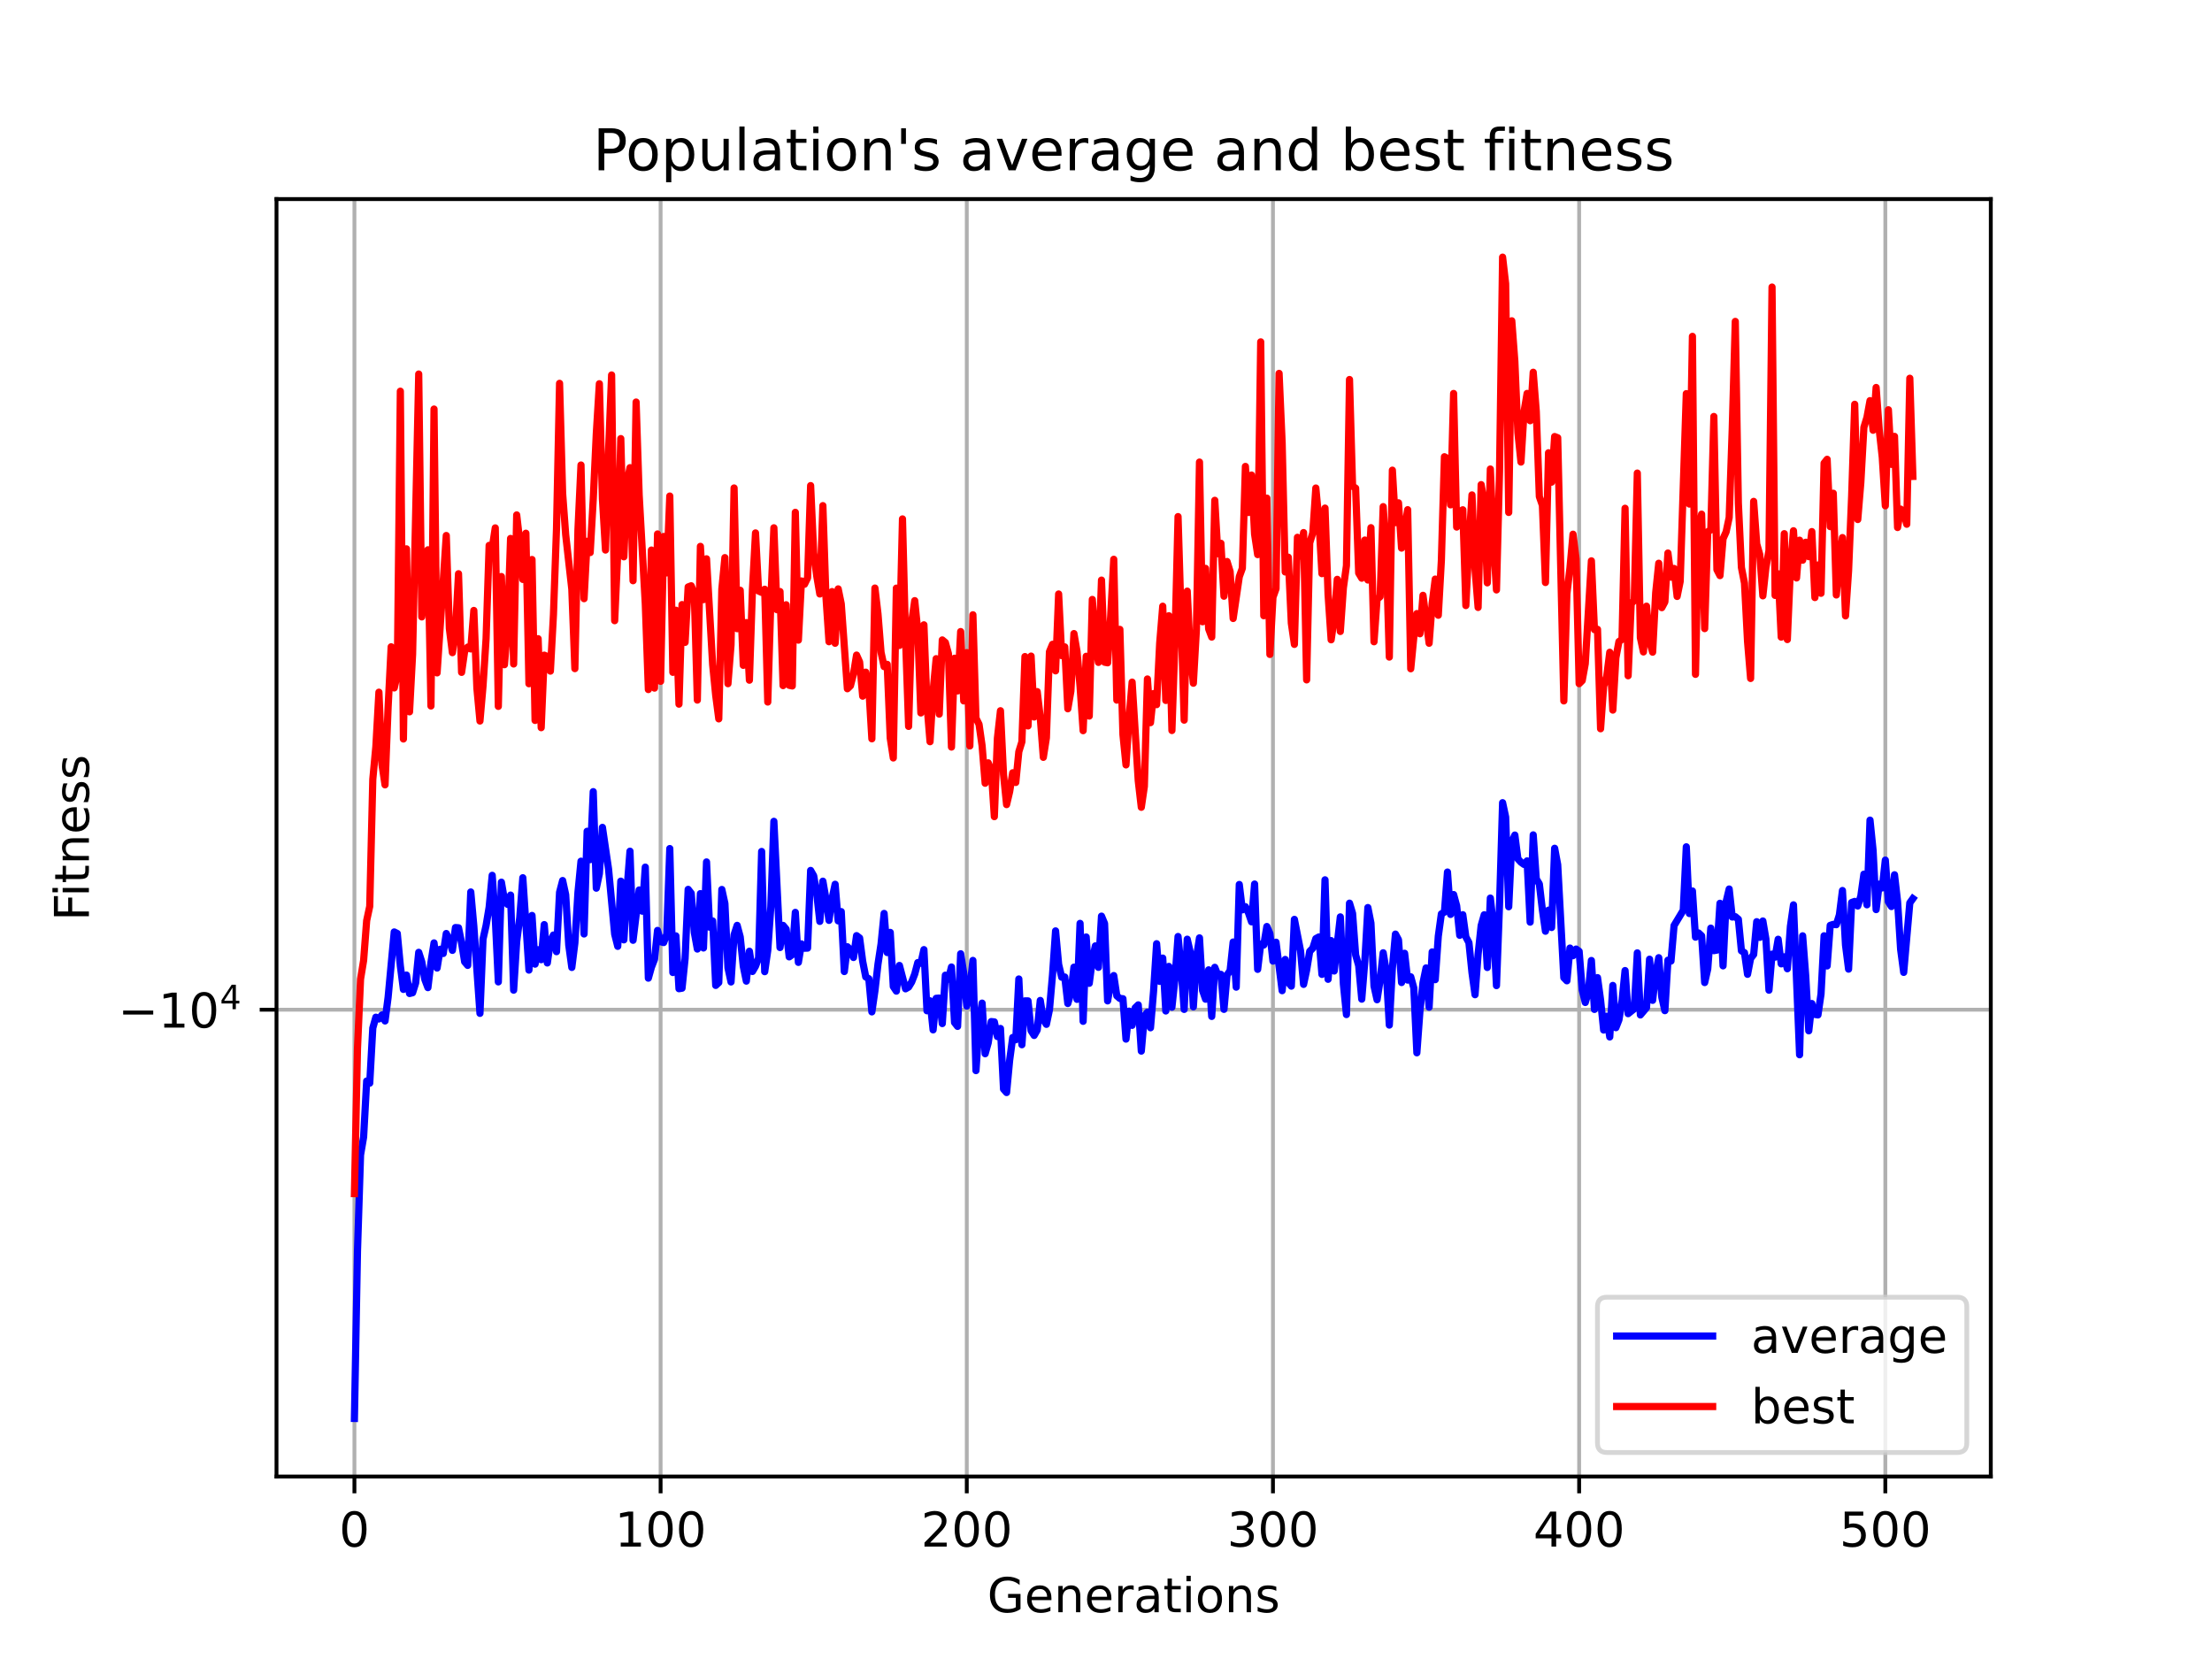 <?xml version="1.0" encoding="utf-8" standalone="no"?>
<!DOCTYPE svg PUBLIC "-//W3C//DTD SVG 1.1//EN"
  "http://www.w3.org/Graphics/SVG/1.1/DTD/svg11.dtd">
<!-- Created with matplotlib (https://matplotlib.org/) -->
<svg height="345.6pt" version="1.1" viewBox="0 0 460.8 345.6" width="460.8pt" xmlns="http://www.w3.org/2000/svg" xmlns:xlink="http://www.w3.org/1999/xlink">
 <defs>
  <style type="text/css">*{stroke-linecap:butt;stroke-linejoin:round;}</style>
 </defs>
 <g id="figure_1">
  <g id="patch_1">
   <path d="M 0 345.6 
L 460.8 345.6 
L 460.8 0 
L 0 0 
z
" style="fill:#ffffff;"/>
  </g>
  <g id="axes_1">
   <g id="patch_2">
    <path d="M 57.6 307.584 
L 414.72 307.584 
L 414.72 41.472 
L 57.6 41.472 
z
" style="fill:#ffffff;"/>
   </g>
   <g id="matplotlib.axis_1">
    <g id="xtick_1">
     <g id="line2d_1">
      <path clip-path="url(#p3a3cf97627)" d="M 73.833 307.584 
L 73.833 41.472 
" style="fill:none;stroke:#b0b0b0;stroke-linecap:square;stroke-width:0.8;"/>
     </g>
     <g id="line2d_2">
      <defs>
       <path d="M 0 0 
L 0 3.5 
" id="m4de8aea64a" style="stroke:#000000;stroke-width:0.8;"/>
      </defs>
      <g>
       <use style="stroke:#000000;stroke-width:0.8;" x="73.833" xlink:href="#m4de8aea64a" y="307.584"/>
      </g>
     </g>
     <g id="text_1">
      <!-- 0 -->
      <g transform="translate(70.651 322.182)scale(0.1 -0.1)">
       <defs>
        <path d="M 31.781 66.406 
Q 24.172 66.406 20.328 58.906 
Q 16.5 51.422 16.5 36.375 
Q 16.5 21.391 20.328 13.891 
Q 24.172 6.391 31.781 6.391 
Q 39.453 6.391 43.281 13.891 
Q 47.125 21.391 47.125 36.375 
Q 47.125 51.422 43.281 58.906 
Q 39.453 66.406 31.781 66.406 
z
M 31.781 74.219 
Q 44.047 74.219 50.516 64.516 
Q 56.984 54.828 56.984 36.375 
Q 56.984 17.969 50.516 8.266 
Q 44.047 -1.422 31.781 -1.422 
Q 19.531 -1.422 13.062 8.266 
Q 6.594 17.969 6.594 36.375 
Q 6.594 54.828 13.062 64.516 
Q 19.531 74.219 31.781 74.219 
z
" id="DejaVuSans-48"/>
       </defs>
       <use xlink:href="#DejaVuSans-48"/>
      </g>
     </g>
    </g>
    <g id="xtick_2">
     <g id="line2d_3">
      <path clip-path="url(#p3a3cf97627)" d="M 137.616 307.584 
L 137.616 41.472 
" style="fill:none;stroke:#b0b0b0;stroke-linecap:square;stroke-width:0.8;"/>
     </g>
     <g id="line2d_4">
      <g>
       <use style="stroke:#000000;stroke-width:0.8;" x="137.616" xlink:href="#m4de8aea64a" y="307.584"/>
      </g>
     </g>
     <g id="text_2">
      <!-- 100 -->
      <g transform="translate(128.072 322.182)scale(0.1 -0.1)">
       <defs>
        <path d="M 12.406 8.297 
L 28.516 8.297 
L 28.516 63.922 
L 10.984 60.406 
L 10.984 69.391 
L 28.422 72.906 
L 38.281 72.906 
L 38.281 8.297 
L 54.391 8.297 
L 54.391 0 
L 12.406 0 
z
" id="DejaVuSans-49"/>
       </defs>
       <use xlink:href="#DejaVuSans-49"/>
       <use x="63.623" xlink:href="#DejaVuSans-48"/>
       <use x="127.246" xlink:href="#DejaVuSans-48"/>
      </g>
     </g>
    </g>
    <g id="xtick_3">
     <g id="line2d_5">
      <path clip-path="url(#p3a3cf97627)" d="M 201.398 307.584 
L 201.398 41.472 
" style="fill:none;stroke:#b0b0b0;stroke-linecap:square;stroke-width:0.8;"/>
     </g>
     <g id="line2d_6">
      <g>
       <use style="stroke:#000000;stroke-width:0.8;" x="201.398" xlink:href="#m4de8aea64a" y="307.584"/>
      </g>
     </g>
     <g id="text_3">
      <!-- 200 -->
      <g transform="translate(191.855 322.182)scale(0.1 -0.1)">
       <defs>
        <path d="M 19.188 8.297 
L 53.609 8.297 
L 53.609 0 
L 7.328 0 
L 7.328 8.297 
Q 12.938 14.109 22.625 23.891 
Q 32.328 33.688 34.812 36.531 
Q 39.547 41.844 41.422 45.531 
Q 43.312 49.219 43.312 52.781 
Q 43.312 58.594 39.234 62.25 
Q 35.156 65.922 28.609 65.922 
Q 23.969 65.922 18.812 64.312 
Q 13.672 62.703 7.812 59.422 
L 7.812 69.391 
Q 13.766 71.781 18.938 73 
Q 24.125 74.219 28.422 74.219 
Q 39.75 74.219 46.484 68.547 
Q 53.219 62.891 53.219 53.422 
Q 53.219 48.922 51.531 44.891 
Q 49.859 40.875 45.406 35.406 
Q 44.188 33.984 37.641 27.219 
Q 31.109 20.453 19.188 8.297 
z
" id="DejaVuSans-50"/>
       </defs>
       <use xlink:href="#DejaVuSans-50"/>
       <use x="63.623" xlink:href="#DejaVuSans-48"/>
       <use x="127.246" xlink:href="#DejaVuSans-48"/>
      </g>
     </g>
    </g>
    <g id="xtick_4">
     <g id="line2d_7">
      <path clip-path="url(#p3a3cf97627)" d="M 265.181 307.584 
L 265.181 41.472 
" style="fill:none;stroke:#b0b0b0;stroke-linecap:square;stroke-width:0.8;"/>
     </g>
     <g id="line2d_8">
      <g>
       <use style="stroke:#000000;stroke-width:0.8;" x="265.181" xlink:href="#m4de8aea64a" y="307.584"/>
      </g>
     </g>
     <g id="text_4">
      <!-- 300 -->
      <g transform="translate(255.637 322.182)scale(0.1 -0.1)">
       <defs>
        <path d="M 40.578 39.312 
Q 47.656 37.797 51.625 33 
Q 55.609 28.219 55.609 21.188 
Q 55.609 10.406 48.188 4.484 
Q 40.766 -1.422 27.094 -1.422 
Q 22.516 -1.422 17.656 -0.516 
Q 12.797 0.391 7.625 2.203 
L 7.625 11.719 
Q 11.719 9.328 16.594 8.109 
Q 21.484 6.891 26.812 6.891 
Q 36.078 6.891 40.938 10.547 
Q 45.797 14.203 45.797 21.188 
Q 45.797 27.641 41.281 31.266 
Q 36.766 34.906 28.719 34.906 
L 20.219 34.906 
L 20.219 43.016 
L 29.109 43.016 
Q 36.375 43.016 40.234 45.922 
Q 44.094 48.828 44.094 54.297 
Q 44.094 59.906 40.109 62.906 
Q 36.141 65.922 28.719 65.922 
Q 24.656 65.922 20.016 65.031 
Q 15.375 64.156 9.812 62.312 
L 9.812 71.094 
Q 15.438 72.656 20.344 73.438 
Q 25.25 74.219 29.594 74.219 
Q 40.828 74.219 47.359 69.109 
Q 53.906 64.016 53.906 55.328 
Q 53.906 49.266 50.438 45.094 
Q 46.969 40.922 40.578 39.312 
z
" id="DejaVuSans-51"/>
       </defs>
       <use xlink:href="#DejaVuSans-51"/>
       <use x="63.623" xlink:href="#DejaVuSans-48"/>
       <use x="127.246" xlink:href="#DejaVuSans-48"/>
      </g>
     </g>
    </g>
    <g id="xtick_5">
     <g id="line2d_9">
      <path clip-path="url(#p3a3cf97627)" d="M 328.964 307.584 
L 328.964 41.472 
" style="fill:none;stroke:#b0b0b0;stroke-linecap:square;stroke-width:0.8;"/>
     </g>
     <g id="line2d_10">
      <g>
       <use style="stroke:#000000;stroke-width:0.8;" x="328.964" xlink:href="#m4de8aea64a" y="307.584"/>
      </g>
     </g>
     <g id="text_5">
      <!-- 400 -->
      <g transform="translate(319.42 322.182)scale(0.1 -0.1)">
       <defs>
        <path d="M 37.797 64.312 
L 12.891 25.391 
L 37.797 25.391 
z
M 35.203 72.906 
L 47.609 72.906 
L 47.609 25.391 
L 58.016 25.391 
L 58.016 17.188 
L 47.609 17.188 
L 47.609 0 
L 37.797 0 
L 37.797 17.188 
L 4.891 17.188 
L 4.891 26.703 
z
" id="DejaVuSans-52"/>
       </defs>
       <use xlink:href="#DejaVuSans-52"/>
       <use x="63.623" xlink:href="#DejaVuSans-48"/>
       <use x="127.246" xlink:href="#DejaVuSans-48"/>
      </g>
     </g>
    </g>
    <g id="xtick_6">
     <g id="line2d_11">
      <path clip-path="url(#p3a3cf97627)" d="M 392.747 307.584 
L 392.747 41.472 
" style="fill:none;stroke:#b0b0b0;stroke-linecap:square;stroke-width:0.8;"/>
     </g>
     <g id="line2d_12">
      <g>
       <use style="stroke:#000000;stroke-width:0.8;" x="392.747" xlink:href="#m4de8aea64a" y="307.584"/>
      </g>
     </g>
     <g id="text_6">
      <!-- 500 -->
      <g transform="translate(383.203 322.182)scale(0.1 -0.1)">
       <defs>
        <path d="M 10.797 72.906 
L 49.516 72.906 
L 49.516 64.594 
L 19.828 64.594 
L 19.828 46.734 
Q 21.969 47.469 24.109 47.828 
Q 26.266 48.188 28.422 48.188 
Q 40.625 48.188 47.75 41.5 
Q 54.891 34.812 54.891 23.391 
Q 54.891 11.625 47.562 5.094 
Q 40.234 -1.422 26.906 -1.422 
Q 22.312 -1.422 17.547 -0.641 
Q 12.797 0.141 7.719 1.703 
L 7.719 11.625 
Q 12.109 9.234 16.797 8.062 
Q 21.484 6.891 26.703 6.891 
Q 35.156 6.891 40.078 11.328 
Q 45.016 15.766 45.016 23.391 
Q 45.016 31 40.078 35.438 
Q 35.156 39.891 26.703 39.891 
Q 22.75 39.891 18.812 39.016 
Q 14.891 38.141 10.797 36.281 
z
" id="DejaVuSans-53"/>
       </defs>
       <use xlink:href="#DejaVuSans-53"/>
       <use x="63.623" xlink:href="#DejaVuSans-48"/>
       <use x="127.246" xlink:href="#DejaVuSans-48"/>
      </g>
     </g>
    </g>
    <g id="text_7">
     <!-- Generations -->
     <g transform="translate(205.662 335.861)scale(0.1 -0.1)">
      <defs>
       <path d="M 59.516 10.406 
L 59.516 29.984 
L 43.406 29.984 
L 43.406 38.094 
L 69.281 38.094 
L 69.281 6.781 
Q 63.578 2.734 56.688 0.656 
Q 49.812 -1.422 42 -1.422 
Q 24.906 -1.422 15.25 8.562 
Q 5.609 18.562 5.609 36.375 
Q 5.609 54.25 15.25 64.234 
Q 24.906 74.219 42 74.219 
Q 49.125 74.219 55.547 72.453 
Q 61.969 70.703 67.391 67.281 
L 67.391 56.781 
Q 61.922 61.422 55.766 63.766 
Q 49.609 66.109 42.828 66.109 
Q 29.438 66.109 22.719 58.641 
Q 16.016 51.172 16.016 36.375 
Q 16.016 21.625 22.719 14.156 
Q 29.438 6.688 42.828 6.688 
Q 48.047 6.688 52.141 7.594 
Q 56.25 8.5 59.516 10.406 
z
" id="DejaVuSans-71"/>
       <path d="M 56.203 29.594 
L 56.203 25.203 
L 14.891 25.203 
Q 15.484 15.922 20.484 11.062 
Q 25.484 6.203 34.422 6.203 
Q 39.594 6.203 44.453 7.469 
Q 49.312 8.734 54.109 11.281 
L 54.109 2.781 
Q 49.266 0.734 44.188 -0.344 
Q 39.109 -1.422 33.891 -1.422 
Q 20.797 -1.422 13.156 6.188 
Q 5.516 13.812 5.516 26.812 
Q 5.516 40.234 12.766 48.109 
Q 20.016 56 32.328 56 
Q 43.359 56 49.781 48.891 
Q 56.203 41.797 56.203 29.594 
z
M 47.219 32.234 
Q 47.125 39.594 43.094 43.984 
Q 39.062 48.391 32.422 48.391 
Q 24.906 48.391 20.391 44.141 
Q 15.875 39.891 15.188 32.172 
z
" id="DejaVuSans-101"/>
       <path d="M 54.891 33.016 
L 54.891 0 
L 45.906 0 
L 45.906 32.719 
Q 45.906 40.484 42.875 44.328 
Q 39.844 48.188 33.797 48.188 
Q 26.516 48.188 22.312 43.547 
Q 18.109 38.922 18.109 30.906 
L 18.109 0 
L 9.078 0 
L 9.078 54.688 
L 18.109 54.688 
L 18.109 46.188 
Q 21.344 51.125 25.703 53.562 
Q 30.078 56 35.797 56 
Q 45.219 56 50.047 50.172 
Q 54.891 44.344 54.891 33.016 
z
" id="DejaVuSans-110"/>
       <path d="M 41.109 46.297 
Q 39.594 47.172 37.812 47.578 
Q 36.031 48 33.891 48 
Q 26.266 48 22.188 43.047 
Q 18.109 38.094 18.109 28.812 
L 18.109 0 
L 9.078 0 
L 9.078 54.688 
L 18.109 54.688 
L 18.109 46.188 
Q 20.953 51.172 25.484 53.578 
Q 30.031 56 36.531 56 
Q 37.453 56 38.578 55.875 
Q 39.703 55.766 41.062 55.516 
z
" id="DejaVuSans-114"/>
       <path d="M 34.281 27.484 
Q 23.391 27.484 19.188 25 
Q 14.984 22.516 14.984 16.5 
Q 14.984 11.719 18.141 8.906 
Q 21.297 6.109 26.703 6.109 
Q 34.188 6.109 38.703 11.406 
Q 43.219 16.703 43.219 25.484 
L 43.219 27.484 
z
M 52.203 31.203 
L 52.203 0 
L 43.219 0 
L 43.219 8.297 
Q 40.141 3.328 35.547 0.953 
Q 30.953 -1.422 24.312 -1.422 
Q 15.922 -1.422 10.953 3.297 
Q 6 8.016 6 15.922 
Q 6 25.141 12.172 29.828 
Q 18.359 34.516 30.609 34.516 
L 43.219 34.516 
L 43.219 35.406 
Q 43.219 41.609 39.141 45 
Q 35.062 48.391 27.688 48.391 
Q 23 48.391 18.547 47.266 
Q 14.109 46.141 10.016 43.891 
L 10.016 52.203 
Q 14.938 54.109 19.578 55.047 
Q 24.219 56 28.609 56 
Q 40.484 56 46.344 49.844 
Q 52.203 43.703 52.203 31.203 
z
" id="DejaVuSans-97"/>
       <path d="M 18.312 70.219 
L 18.312 54.688 
L 36.812 54.688 
L 36.812 47.703 
L 18.312 47.703 
L 18.312 18.016 
Q 18.312 11.328 20.141 9.422 
Q 21.969 7.516 27.594 7.516 
L 36.812 7.516 
L 36.812 0 
L 27.594 0 
Q 17.188 0 13.234 3.875 
Q 9.281 7.766 9.281 18.016 
L 9.281 47.703 
L 2.688 47.703 
L 2.688 54.688 
L 9.281 54.688 
L 9.281 70.219 
z
" id="DejaVuSans-116"/>
       <path d="M 9.422 54.688 
L 18.406 54.688 
L 18.406 0 
L 9.422 0 
z
M 9.422 75.984 
L 18.406 75.984 
L 18.406 64.594 
L 9.422 64.594 
z
" id="DejaVuSans-105"/>
       <path d="M 30.609 48.391 
Q 23.391 48.391 19.188 42.75 
Q 14.984 37.109 14.984 27.297 
Q 14.984 17.484 19.156 11.844 
Q 23.344 6.203 30.609 6.203 
Q 37.797 6.203 41.984 11.859 
Q 46.188 17.531 46.188 27.297 
Q 46.188 37.016 41.984 42.703 
Q 37.797 48.391 30.609 48.391 
z
M 30.609 56 
Q 42.328 56 49.016 48.375 
Q 55.719 40.766 55.719 27.297 
Q 55.719 13.875 49.016 6.219 
Q 42.328 -1.422 30.609 -1.422 
Q 18.844 -1.422 12.172 6.219 
Q 5.516 13.875 5.516 27.297 
Q 5.516 40.766 12.172 48.375 
Q 18.844 56 30.609 56 
z
" id="DejaVuSans-111"/>
       <path d="M 44.281 53.078 
L 44.281 44.578 
Q 40.484 46.531 36.375 47.5 
Q 32.281 48.484 27.875 48.484 
Q 21.188 48.484 17.844 46.438 
Q 14.5 44.391 14.5 40.281 
Q 14.5 37.156 16.891 35.375 
Q 19.281 33.594 26.516 31.984 
L 29.594 31.297 
Q 39.156 29.25 43.188 25.516 
Q 47.219 21.781 47.219 15.094 
Q 47.219 7.469 41.188 3.016 
Q 35.156 -1.422 24.609 -1.422 
Q 20.219 -1.422 15.453 -0.562 
Q 10.688 0.297 5.422 2 
L 5.422 11.281 
Q 10.406 8.688 15.234 7.391 
Q 20.062 6.109 24.812 6.109 
Q 31.156 6.109 34.562 8.281 
Q 37.984 10.453 37.984 14.406 
Q 37.984 18.062 35.516 20.016 
Q 33.062 21.969 24.703 23.781 
L 21.578 24.516 
Q 13.234 26.266 9.516 29.906 
Q 5.812 33.547 5.812 39.891 
Q 5.812 47.609 11.281 51.797 
Q 16.75 56 26.812 56 
Q 31.781 56 36.172 55.266 
Q 40.578 54.547 44.281 53.078 
z
" id="DejaVuSans-115"/>
      </defs>
      <use xlink:href="#DejaVuSans-71"/>
      <use x="77.49" xlink:href="#DejaVuSans-101"/>
      <use x="139.014" xlink:href="#DejaVuSans-110"/>
      <use x="202.393" xlink:href="#DejaVuSans-101"/>
      <use x="263.916" xlink:href="#DejaVuSans-114"/>
      <use x="305.029" xlink:href="#DejaVuSans-97"/>
      <use x="366.309" xlink:href="#DejaVuSans-116"/>
      <use x="405.518" xlink:href="#DejaVuSans-105"/>
      <use x="433.301" xlink:href="#DejaVuSans-111"/>
      <use x="494.482" xlink:href="#DejaVuSans-110"/>
      <use x="557.861" xlink:href="#DejaVuSans-115"/>
     </g>
    </g>
   </g>
   <g id="matplotlib.axis_2">
    <g id="ytick_1">
     <g id="line2d_13">
      <path clip-path="url(#p3a3cf97627)" d="M 57.6 210.338 
L 414.72 210.338 
" style="fill:none;stroke:#b0b0b0;stroke-linecap:square;stroke-width:0.8;"/>
     </g>
     <g id="line2d_14">
      <defs>
       <path d="M 0 0 
L -3.5 0 
" id="m6a8e97d790" style="stroke:#000000;stroke-width:0.8;"/>
      </defs>
      <g>
       <use style="stroke:#000000;stroke-width:0.8;" x="57.6" xlink:href="#m6a8e97d790" y="210.338"/>
      </g>
     </g>
     <g id="text_8">
      <!-- $\mathdefault{-10^{4}}$ -->
      <g transform="translate(24.6 214.137)scale(0.1 -0.1)">
       <defs>
        <path d="M 10.594 35.5 
L 73.188 35.5 
L 73.188 27.203 
L 10.594 27.203 
z
" id="DejaVuSans-8722"/>
       </defs>
       <use transform="translate(0 0.684)" xlink:href="#DejaVuSans-8722"/>
       <use transform="translate(83.789 0.684)" xlink:href="#DejaVuSans-49"/>
       <use transform="translate(147.412 0.684)" xlink:href="#DejaVuSans-48"/>
       <use transform="translate(211.992 38.966)scale(0.7)" xlink:href="#DejaVuSans-52"/>
      </g>
     </g>
    </g>
    <g id="text_9">
     <!-- Fitness -->
     <g transform="translate(18.52 191.845)rotate(-90)scale(0.1 -0.1)">
      <defs>
       <path d="M 9.812 72.906 
L 51.703 72.906 
L 51.703 64.594 
L 19.672 64.594 
L 19.672 43.109 
L 48.578 43.109 
L 48.578 34.812 
L 19.672 34.812 
L 19.672 0 
L 9.812 0 
z
" id="DejaVuSans-70"/>
      </defs>
      <use xlink:href="#DejaVuSans-70"/>
      <use x="50.27" xlink:href="#DejaVuSans-105"/>
      <use x="78.053" xlink:href="#DejaVuSans-116"/>
      <use x="117.262" xlink:href="#DejaVuSans-110"/>
      <use x="180.641" xlink:href="#DejaVuSans-101"/>
      <use x="242.164" xlink:href="#DejaVuSans-115"/>
      <use x="294.264" xlink:href="#DejaVuSans-115"/>
     </g>
    </g>
   </g>
   <g id="line2d_15">
    <path clip-path="url(#p3a3cf97627)" d="M 73.833 295.488 
L 74.471 260.62 
L 75.108 240.605 
L 75.746 236.87 
L 76.384 225.199 
L 77.022 225.642 
L 77.66 214.158 
L 78.298 211.9 
L 78.935 212.266 
L 79.573 211.428 
L 80.211 212.684 
L 80.849 207.76 
L 82.124 194.141 
L 82.762 194.464 
L 83.4 201.215 
L 84.038 206.111 
L 84.676 203.124 
L 85.314 206.966 
L 85.951 206.805 
L 86.589 204.768 
L 87.227 198.389 
L 87.865 200.369 
L 88.503 204.056 
L 89.141 205.74 
L 89.778 200.474 
L 90.416 196.426 
L 91.054 201.663 
L 91.692 197.749 
L 92.33 198.633 
L 92.968 194.469 
L 93.605 195.819 
L 94.243 197.977 
L 94.881 193.228 
L 95.519 193.276 
L 96.157 196.427 
L 96.795 200.365 
L 97.432 201.107 
L 98.07 185.812 
L 98.708 192.924 
L 99.984 211.102 
L 100.622 195.624 
L 101.259 192.802 
L 101.897 188.985 
L 102.535 182.345 
L 103.173 191.234 
L 103.811 204.545 
L 104.448 183.775 
L 105.086 187.471 
L 105.724 188.397 
L 106.362 186.463 
L 107 206.266 
L 107.638 196.136 
L 108.275 191.157 
L 108.913 182.849 
L 110.189 202.09 
L 110.827 190.706 
L 111.465 200.848 
L 112.102 197.845 
L 112.74 199.923 
L 113.378 192.613 
L 114.016 200.603 
L 114.654 196.126 
L 115.292 194.78 
L 115.929 198.252 
L 116.567 185.88 
L 117.205 183.433 
L 117.843 186.381 
L 118.481 196.872 
L 119.119 201.537 
L 119.756 196.453 
L 120.394 185.957 
L 121.032 179.406 
L 121.67 194.565 
L 122.308 173.17 
L 122.945 179.077 
L 123.583 164.916 
L 124.221 185.022 
L 124.859 182.008 
L 125.497 172.358 
L 126.772 181.042 
L 128.048 194.61 
L 128.686 197.138 
L 129.324 183.561 
L 129.962 195.789 
L 130.599 185.549 
L 131.237 177.32 
L 131.875 195.879 
L 133.151 185.398 
L 133.789 189.814 
L 134.426 180.637 
L 135.064 203.767 
L 135.702 201.491 
L 136.34 199.861 
L 136.978 193.825 
L 137.616 196.171 
L 138.253 196.35 
L 138.891 194.616 
L 139.529 176.771 
L 140.167 202.593 
L 140.805 194.961 
L 141.443 205.968 
L 142.08 205.86 
L 142.718 199.688 
L 143.356 185.272 
L 143.994 186.089 
L 144.632 194.238 
L 145.269 197.702 
L 145.907 186.155 
L 146.545 197.48 
L 147.183 179.557 
L 147.821 193.152 
L 148.459 191.849 
L 149.096 205.28 
L 149.734 204.685 
L 150.372 185.295 
L 151.01 188.217 
L 151.648 201.607 
L 152.286 204.561 
L 152.923 194.737 
L 153.561 192.771 
L 154.199 195.173 
L 154.837 201.293 
L 155.475 204.385 
L 156.113 198.159 
L 156.75 202.371 
L 157.388 201.276 
L 158.026 199.58 
L 158.664 177.376 
L 159.302 202.417 
L 159.94 197.974 
L 160.577 188.917 
L 161.215 171.099 
L 162.491 197.39 
L 163.129 192.779 
L 163.767 193.558 
L 164.404 199.333 
L 165.042 198.879 
L 165.68 190.065 
L 166.318 200.481 
L 166.956 196.623 
L 167.593 197.53 
L 168.231 197.508 
L 168.869 181.326 
L 169.507 182.449 
L 170.145 186.218 
L 170.783 191.944 
L 171.42 183.57 
L 172.058 187.26 
L 172.696 191.728 
L 173.334 187.201 
L 173.972 184.211 
L 174.61 191.833 
L 175.247 189.908 
L 175.885 202.389 
L 176.523 197.225 
L 177.161 197.866 
L 177.799 199.463 
L 178.437 194.911 
L 179.074 195.397 
L 179.712 200.254 
L 180.35 203.508 
L 180.988 203.885 
L 181.626 210.792 
L 182.264 206.401 
L 182.901 200.837 
L 183.539 196.646 
L 184.177 190.286 
L 184.815 198.43 
L 185.453 194.237 
L 186.09 205.516 
L 186.728 206.47 
L 187.366 201.121 
L 188.642 205.989 
L 189.28 205.617 
L 189.917 204.565 
L 190.555 202.913 
L 191.193 200.522 
L 191.831 200.67 
L 192.469 197.826 
L 193.107 210.564 
L 193.744 208.481 
L 194.382 214.54 
L 195.02 207.968 
L 195.658 207.916 
L 196.296 213.229 
L 196.934 203.148 
L 197.571 203.991 
L 198.209 201.446 
L 198.847 213.004 
L 199.485 213.813 
L 200.123 198.69 
L 200.761 202.723 
L 201.398 209.584 
L 202.036 206.018 
L 202.674 200.074 
L 203.312 223.027 
L 203.95 213.641 
L 204.588 208.971 
L 205.225 219.511 
L 205.863 217.235 
L 206.501 212.815 
L 207.139 212.881 
L 207.777 215.936 
L 208.414 214.252 
L 209.052 226.865 
L 209.69 227.594 
L 210.328 220.858 
L 210.966 216.129 
L 211.604 216.598 
L 212.241 203.941 
L 212.879 217.637 
L 213.517 208.503 
L 214.155 208.505 
L 214.793 214.705 
L 215.431 215.701 
L 216.068 214.575 
L 216.706 208.412 
L 217.344 212.428 
L 217.982 213.39 
L 218.62 210.354 
L 219.258 203.078 
L 219.895 193.924 
L 220.533 200.892 
L 221.171 203.575 
L 221.809 203.52 
L 222.447 209.046 
L 223.085 206.84 
L 223.722 201.478 
L 224.36 208.186 
L 224.998 192.356 
L 225.636 212.76 
L 226.274 195.193 
L 226.911 204.842 
L 227.549 199.971 
L 228.187 197.043 
L 228.825 201.516 
L 229.463 190.849 
L 230.101 192.387 
L 230.738 208.502 
L 231.376 204.742 
L 232.014 203.224 
L 232.652 207.449 
L 233.29 207.997 
L 233.928 208.053 
L 234.565 216.464 
L 235.203 210.638 
L 235.841 213.601 
L 236.479 209.956 
L 237.117 209.335 
L 237.755 218.964 
L 238.392 211.671 
L 239.03 210.85 
L 239.668 214.105 
L 240.306 206.53 
L 240.944 196.595 
L 241.582 204.434 
L 242.219 199.586 
L 242.857 210.604 
L 243.495 201.323 
L 244.133 209.817 
L 244.771 203.788 
L 245.409 195.088 
L 246.046 201.761 
L 246.684 210.274 
L 247.322 195.652 
L 247.96 198.408 
L 248.598 209.743 
L 249.235 199.464 
L 249.873 195.378 
L 250.511 206.326 
L 251.149 208.154 
L 251.787 202.036 
L 252.425 211.74 
L 253.062 201.512 
L 253.7 203.112 
L 254.338 202.975 
L 254.976 210.266 
L 255.614 203.134 
L 256.252 202.197 
L 256.889 196.242 
L 257.527 205.641 
L 258.165 184.253 
L 258.803 189.537 
L 259.441 188.882 
L 260.079 190.163 
L 260.716 192.032 
L 261.354 184.162 
L 261.992 201.932 
L 262.63 196.663 
L 263.268 196.866 
L 263.906 193.009 
L 264.543 194.467 
L 265.181 200.212 
L 265.819 196.28 
L 267.095 206.375 
L 267.732 199.873 
L 268.37 204.639 
L 269.008 205.431 
L 269.646 191.522 
L 270.922 198.049 
L 271.559 205.063 
L 272.197 202.089 
L 272.835 198.188 
L 273.473 197.53 
L 274.111 195.534 
L 274.749 195.185 
L 275.386 202.983 
L 276.024 183.285 
L 276.662 204.004 
L 277.3 195.942 
L 277.938 202.278 
L 279.213 191.005 
L 279.851 205.005 
L 280.489 211.351 
L 281.127 188.147 
L 281.765 190.278 
L 282.403 198.925 
L 283.04 201.154 
L 283.678 208.143 
L 284.316 200.249 
L 284.954 189.059 
L 285.592 192.3 
L 286.23 205.423 
L 286.867 208.264 
L 287.505 204.153 
L 288.143 198.481 
L 288.781 202.345 
L 289.419 213.544 
L 290.056 201.666 
L 290.694 194.592 
L 291.332 195.776 
L 291.97 204.68 
L 292.608 198.586 
L 293.246 204.172 
L 293.883 203.487 
L 294.521 205.805 
L 295.159 219.32 
L 295.797 210.632 
L 296.435 204.723 
L 297.073 201.637 
L 297.71 209.823 
L 298.348 198.305 
L 298.986 204.081 
L 299.624 195.027 
L 300.262 190.378 
L 300.9 190.01 
L 301.537 181.663 
L 302.175 190.493 
L 302.813 186.352 
L 303.451 188.694 
L 304.089 194.843 
L 304.727 190.551 
L 305.364 195.169 
L 306.002 196.373 
L 306.64 202.611 
L 307.278 207.216 
L 307.916 198.786 
L 308.553 192.804 
L 309.191 190.563 
L 309.829 201.547 
L 310.467 187.087 
L 311.105 192.804 
L 311.743 205.321 
L 312.38 188.396 
L 313.018 167.216 
L 313.656 170.202 
L 314.294 188.891 
L 314.932 175.417 
L 315.57 173.959 
L 316.207 178.928 
L 316.845 179.616 
L 317.483 180.076 
L 318.121 179.338 
L 318.759 192.096 
L 319.397 173.921 
L 320.034 183.095 
L 320.672 184.146 
L 321.31 189.561 
L 321.948 193.992 
L 322.586 189.606 
L 323.224 193.218 
L 323.861 176.709 
L 324.499 180.133 
L 325.775 203.662 
L 326.413 204.318 
L 327.051 197.496 
L 327.688 199.089 
L 328.326 197.709 
L 328.964 198.177 
L 329.602 206.235 
L 330.24 208.835 
L 330.877 206.689 
L 331.515 200.089 
L 332.153 210.28 
L 332.791 203.663 
L 333.429 208.311 
L 334.067 214.573 
L 334.704 211.7 
L 335.342 216.014 
L 335.98 205.285 
L 336.618 214.082 
L 337.256 212.444 
L 337.894 208.531 
L 338.531 202.187 
L 339.169 211.166 
L 340.445 210.141 
L 341.083 198.503 
L 341.721 211.431 
L 342.996 209.919 
L 343.634 199.82 
L 344.272 208.388 
L 344.91 202.809 
L 345.548 199.506 
L 346.185 207.749 
L 346.823 210.538 
L 347.461 200.027 
L 348.099 200.205 
L 348.737 192.813 
L 350.65 189.633 
L 351.288 176.408 
L 351.926 190.305 
L 352.564 185.604 
L 353.201 195.228 
L 353.839 194.354 
L 354.477 194.95 
L 355.115 204.685 
L 355.753 201.859 
L 356.391 193.35 
L 357.028 198.036 
L 357.666 197.922 
L 358.304 188.169 
L 358.942 201.203 
L 359.58 187.861 
L 360.218 185.197 
L 360.855 191.031 
L 361.493 190.959 
L 362.131 191.5 
L 362.769 198.066 
L 363.407 198.47 
L 364.045 202.966 
L 364.682 199.661 
L 365.32 198.838 
L 365.958 192.007 
L 366.596 195.27 
L 367.234 191.86 
L 367.872 195.605 
L 368.509 206.276 
L 369.147 198.766 
L 369.785 199.389 
L 370.423 195.664 
L 371.061 200.789 
L 371.698 199.324 
L 372.336 201.807 
L 372.974 192.964 
L 373.612 188.498 
L 374.888 219.728 
L 375.525 194.951 
L 376.163 203.246 
L 376.801 214.741 
L 377.439 209.054 
L 378.077 211.328 
L 378.715 211.425 
L 379.352 207.074 
L 379.99 194.942 
L 380.628 201.22 
L 381.266 192.773 
L 381.904 192.559 
L 382.542 192.626 
L 383.179 190.579 
L 383.817 185.513 
L 384.455 196.881 
L 385.093 201.888 
L 385.731 188.012 
L 386.369 187.781 
L 387.006 188.734 
L 387.644 186.673 
L 388.282 182.105 
L 388.92 188.487 
L 389.558 170.85 
L 390.196 177.127 
L 390.833 189.486 
L 391.471 184.179 
L 392.109 184.972 
L 392.747 179.175 
L 393.385 187.86 
L 394.022 188.85 
L 394.66 182.232 
L 395.298 187.796 
L 395.936 197.781 
L 396.574 202.565 
L 397.849 188.087 
L 398.487 187.198 
L 398.487 187.198 
" style="fill:none;stroke:#0000ff;stroke-linecap:square;stroke-width:1.5;"/>
   </g>
   <g id="line2d_16">
    <path clip-path="url(#p3a3cf97627)" d="M 73.833 248.657 
L 74.471 218.418 
L 75.108 203.968 
L 75.746 200.088 
L 76.384 191.771 
L 77.022 188.802 
L 77.66 162.358 
L 78.298 155.538 
L 78.935 144.198 
L 79.573 159.289 
L 80.211 163.498 
L 80.849 147.363 
L 81.487 134.74 
L 82.124 143.308 
L 82.762 140.524 
L 83.4 81.494 
L 84.038 153.944 
L 84.676 114.334 
L 85.314 148.287 
L 85.951 136.307 
L 87.227 77.919 
L 87.865 128.511 
L 88.503 123.582 
L 89.141 114.534 
L 89.778 147.072 
L 90.416 85.214 
L 91.054 140.173 
L 92.968 111.555 
L 93.605 130.904 
L 94.243 135.958 
L 94.881 131.388 
L 95.519 119.521 
L 96.157 140.065 
L 96.795 135.666 
L 97.432 134.801 
L 98.07 135.183 
L 98.708 127.169 
L 99.346 143.392 
L 99.984 150.201 
L 100.622 142.895 
L 101.259 133.049 
L 101.897 113.613 
L 102.535 114.144 
L 103.173 109.969 
L 103.811 147.153 
L 104.448 120.102 
L 105.086 138.47 
L 105.724 130.762 
L 106.362 112.169 
L 107 138.319 
L 107.638 107.269 
L 108.275 112.827 
L 108.913 120.705 
L 109.551 111.083 
L 110.189 142.435 
L 110.827 116.555 
L 111.465 150.08 
L 112.102 133.057 
L 112.74 151.588 
L 113.378 136.481 
L 114.016 136.755 
L 114.654 139.807 
L 115.292 128.087 
L 115.929 110.178 
L 116.567 79.857 
L 117.205 102.777 
L 117.843 111.399 
L 119.119 122.739 
L 119.756 139.286 
L 120.394 110.461 
L 121.032 96.87 
L 121.67 124.713 
L 122.308 112.758 
L 122.945 115.111 
L 123.583 104.005 
L 124.221 90.336 
L 124.859 79.939 
L 125.497 103.95 
L 126.135 114.584 
L 126.772 94.035 
L 127.41 78.113 
L 128.048 129.302 
L 128.686 115.108 
L 129.324 91.369 
L 129.962 115.995 
L 130.599 100.46 
L 131.237 97.426 
L 131.875 120.975 
L 132.513 83.753 
L 133.151 103.128 
L 134.426 125.805 
L 135.064 143.644 
L 135.702 114.588 
L 136.34 143.347 
L 136.978 111.232 
L 137.616 141.934 
L 138.253 111.751 
L 138.891 119.34 
L 139.529 103.334 
L 140.167 140.057 
L 140.805 127.125 
L 141.443 146.688 
L 142.08 125.946 
L 142.718 133.817 
L 143.356 122.271 
L 143.994 122.028 
L 144.632 123.684 
L 145.269 145.84 
L 145.907 113.817 
L 146.545 124.915 
L 147.183 116.413 
L 148.459 138.458 
L 149.096 144.876 
L 149.734 149.752 
L 150.372 122.731 
L 151.01 116.162 
L 151.648 142.426 
L 152.286 134.322 
L 152.923 101.654 
L 153.561 130.966 
L 154.199 122.964 
L 154.837 138.601 
L 155.475 129.693 
L 156.113 141.696 
L 156.75 122.776 
L 157.388 111.02 
L 158.026 123.118 
L 158.664 123.403 
L 159.302 122.752 
L 159.94 146.245 
L 160.577 125.279 
L 161.215 109.95 
L 161.853 127.015 
L 162.491 123.231 
L 163.129 142.823 
L 163.767 125.982 
L 164.404 142.757 
L 165.042 142.897 
L 165.68 106.726 
L 166.318 133.351 
L 166.956 121.022 
L 167.593 121.709 
L 168.231 120.399 
L 168.869 101.158 
L 169.507 115.155 
L 170.145 120.006 
L 170.783 123.737 
L 171.42 105.334 
L 172.058 124.284 
L 172.696 133.681 
L 173.334 123.238 
L 173.972 134.002 
L 174.61 122.677 
L 175.247 125.789 
L 176.523 143.476 
L 177.161 142.863 
L 177.799 140.381 
L 178.437 136.468 
L 179.074 137.903 
L 179.712 145.023 
L 180.35 140.026 
L 180.988 143.302 
L 181.626 153.908 
L 182.264 122.502 
L 182.901 127.909 
L 183.539 135.895 
L 184.177 138.869 
L 184.815 138.393 
L 185.453 153.749 
L 186.09 157.896 
L 186.728 122.521 
L 187.366 134.456 
L 188.004 108.101 
L 188.642 132.984 
L 189.28 151.322 
L 189.917 129.549 
L 190.555 125.127 
L 191.193 131.491 
L 191.831 148.52 
L 192.469 130.165 
L 193.107 146.765 
L 193.744 154.51 
L 194.382 143.978 
L 195.02 137.215 
L 195.658 148.765 
L 196.296 133.313 
L 196.934 133.846 
L 197.571 136.155 
L 198.209 155.625 
L 198.847 137.12 
L 199.485 143.935 
L 200.123 131.568 
L 200.761 146.013 
L 201.398 135.951 
L 202.036 155.397 
L 202.674 128.07 
L 203.312 149.606 
L 203.95 150.888 
L 204.588 155.343 
L 205.225 163.165 
L 205.863 158.911 
L 206.501 160.39 
L 207.139 170.123 
L 207.777 153.791 
L 208.414 148.06 
L 209.052 161.362 
L 209.69 167.611 
L 210.328 164.909 
L 210.966 160.983 
L 211.604 163 
L 212.241 156.589 
L 212.879 154.53 
L 213.517 136.774 
L 214.155 151.223 
L 214.793 136.676 
L 215.431 149.359 
L 216.068 144.076 
L 216.706 149.455 
L 217.344 157.764 
L 217.982 153.699 
L 218.62 135.758 
L 219.258 134.223 
L 219.895 139.75 
L 220.533 123.74 
L 221.171 136.58 
L 221.809 134.757 
L 222.447 147.652 
L 223.085 143.975 
L 223.722 131.987 
L 224.36 135.71 
L 224.998 143.003 
L 225.636 152.212 
L 226.274 136.717 
L 226.911 149.172 
L 227.549 124.875 
L 228.187 133.956 
L 228.825 137.988 
L 229.463 120.845 
L 230.101 137.95 
L 230.738 138.076 
L 231.376 128.317 
L 232.014 116.51 
L 232.652 145.848 
L 233.29 131.113 
L 233.928 153.02 
L 234.565 159.342 
L 235.203 149.614 
L 235.841 142.099 
L 237.117 162.642 
L 237.755 168.173 
L 238.392 163.813 
L 239.03 141.445 
L 239.668 150.547 
L 240.306 144.481 
L 240.944 146.791 
L 241.582 134.002 
L 242.219 126.285 
L 242.857 145.916 
L 243.495 128.269 
L 244.133 152.177 
L 244.771 133.207 
L 245.409 107.617 
L 246.684 150.019 
L 247.322 123.145 
L 247.96 136.078 
L 248.598 142.327 
L 249.235 131.126 
L 249.873 96.259 
L 250.511 129.525 
L 251.149 118.406 
L 251.787 131.018 
L 252.425 132.715 
L 253.062 104.229 
L 253.7 115.346 
L 254.338 113.177 
L 254.976 124.202 
L 255.614 116.971 
L 256.252 119.051 
L 256.889 128.843 
L 258.165 120.146 
L 258.803 118.377 
L 259.441 97.164 
L 260.079 106.766 
L 260.716 98.959 
L 261.354 111.289 
L 261.992 115.534 
L 262.63 71.214 
L 263.268 128.268 
L 263.906 103.765 
L 264.543 136.332 
L 265.181 124.423 
L 265.819 122.645 
L 266.457 77.783 
L 267.095 92.242 
L 267.732 119.151 
L 268.37 116.073 
L 269.008 129.817 
L 269.646 134.236 
L 270.284 111.933 
L 270.922 115.859 
L 271.559 110.944 
L 272.197 141.631 
L 272.835 113.098 
L 273.473 111.041 
L 274.111 101.664 
L 274.749 108.399 
L 275.386 119.505 
L 276.024 105.846 
L 276.662 123.84 
L 277.3 133.282 
L 277.938 128.897 
L 278.576 120.687 
L 279.213 131.546 
L 279.851 122.456 
L 280.489 117.834 
L 281.127 79.061 
L 281.765 101.277 
L 282.403 101.692 
L 283.04 119.379 
L 283.678 120.45 
L 284.316 112.503 
L 284.954 120.826 
L 285.592 109.926 
L 286.23 133.69 
L 286.867 124.839 
L 287.505 124.293 
L 288.143 105.543 
L 288.781 115.443 
L 289.419 136.88 
L 290.056 97.945 
L 290.694 108.873 
L 291.332 104.746 
L 291.97 114.178 
L 293.246 106.179 
L 293.883 139.316 
L 294.521 132.729 
L 295.159 127.817 
L 295.797 132.025 
L 296.435 124.017 
L 297.71 134.002 
L 298.348 125.668 
L 298.986 120.634 
L 299.624 128.165 
L 300.262 116.779 
L 300.9 95.146 
L 301.537 95.514 
L 302.175 105.169 
L 302.813 81.965 
L 303.451 109.794 
L 304.089 106.58 
L 304.727 106.197 
L 305.364 126.147 
L 306.002 113.434 
L 306.64 103.099 
L 307.278 118.583 
L 307.916 126.541 
L 308.553 100.958 
L 309.191 104.733 
L 309.829 121.417 
L 310.467 97.707 
L 311.105 112.523 
L 311.743 122.89 
L 312.38 98.238 
L 313.018 53.568 
L 313.656 59.109 
L 314.294 106.753 
L 314.932 66.828 
L 315.57 75.285 
L 316.207 90.134 
L 316.845 96.258 
L 317.483 85.755 
L 318.121 81.962 
L 318.759 87.641 
L 319.397 77.547 
L 320.034 85.697 
L 320.672 103.452 
L 321.31 105.268 
L 321.948 121.346 
L 322.586 94.321 
L 323.224 100.441 
L 323.861 90.941 
L 324.499 91.194 
L 325.775 146.013 
L 326.413 123.702 
L 327.051 118.333 
L 327.688 111.286 
L 328.326 116.431 
L 328.964 142.418 
L 329.602 141.78 
L 330.24 138.258 
L 331.515 116.834 
L 332.153 131.166 
L 332.791 131.098 
L 333.429 151.813 
L 334.067 142.952 
L 334.704 140.95 
L 335.342 135.88 
L 335.98 147.925 
L 336.618 137.036 
L 337.256 133.647 
L 337.894 133.194 
L 338.531 105.882 
L 339.169 140.771 
L 339.807 125.749 
L 340.445 125.09 
L 341.083 98.552 
L 341.721 132.839 
L 342.358 135.811 
L 342.996 126.277 
L 343.634 133.586 
L 344.272 135.859 
L 344.91 123.487 
L 345.548 117.334 
L 346.185 126.586 
L 346.823 125.389 
L 347.461 115.203 
L 348.099 120.23 
L 348.737 118.417 
L 349.375 124.25 
L 350.012 121.12 
L 351.288 82.004 
L 351.926 105.007 
L 352.564 70.07 
L 353.201 140.478 
L 353.839 110.47 
L 354.477 107.108 
L 355.115 130.951 
L 355.753 110.78 
L 356.391 110.382 
L 357.028 86.76 
L 357.666 118.673 
L 358.304 119.911 
L 358.942 112.224 
L 359.58 110.801 
L 360.218 107.809 
L 360.855 89.379 
L 361.493 66.956 
L 362.131 104.781 
L 362.769 118.212 
L 363.407 121.467 
L 364.045 133.631 
L 364.682 141.336 
L 365.32 104.449 
L 365.958 113.317 
L 366.596 115.549 
L 367.234 124.125 
L 367.872 118.217 
L 368.509 114.684 
L 369.147 59.803 
L 369.785 124.034 
L 370.423 119.531 
L 371.061 132.727 
L 371.698 111.175 
L 372.336 133.23 
L 372.974 118.359 
L 373.612 110.567 
L 374.25 120.404 
L 374.888 112.532 
L 375.525 116.702 
L 376.163 112.965 
L 376.801 115.967 
L 377.439 110.741 
L 378.077 124.483 
L 378.715 117.704 
L 379.352 123.594 
L 379.99 96.485 
L 380.628 95.682 
L 381.266 109.705 
L 381.904 102.751 
L 382.542 123.945 
L 383.179 116.843 
L 383.817 111.987 
L 384.455 128.3 
L 385.093 118.894 
L 385.731 103.39 
L 386.369 84.222 
L 387.006 108.227 
L 387.644 100.509 
L 388.282 89.028 
L 388.92 86.935 
L 389.558 83.462 
L 390.196 89.627 
L 390.833 80.72 
L 391.471 89.47 
L 392.109 95.259 
L 392.747 105.37 
L 393.385 85.363 
L 394.022 96.737 
L 394.66 90.9 
L 395.298 109.89 
L 395.936 106.052 
L 396.574 106.733 
L 397.212 109.209 
L 397.849 78.799 
L 398.487 99.245 
L 398.487 99.245 
" style="fill:none;stroke:#ff0000;stroke-linecap:square;stroke-width:1.5;"/>
   </g>
   <g id="patch_3">
    <path d="M 57.6 307.584 
L 57.6 41.472 
" style="fill:none;stroke:#000000;stroke-linecap:square;stroke-linejoin:miter;stroke-width:0.8;"/>
   </g>
   <g id="patch_4">
    <path d="M 414.72 307.584 
L 414.72 41.472 
" style="fill:none;stroke:#000000;stroke-linecap:square;stroke-linejoin:miter;stroke-width:0.8;"/>
   </g>
   <g id="patch_5">
    <path d="M 57.6 307.584 
L 414.72 307.584 
" style="fill:none;stroke:#000000;stroke-linecap:square;stroke-linejoin:miter;stroke-width:0.8;"/>
   </g>
   <g id="patch_6">
    <path d="M 57.6 41.472 
L 414.72 41.472 
" style="fill:none;stroke:#000000;stroke-linecap:square;stroke-linejoin:miter;stroke-width:0.8;"/>
   </g>
   <g id="text_10">
    <!-- Population's average and best fitness -->
    <g transform="translate(123.53 35.472)scale(0.12 -0.12)">
     <defs>
      <path d="M 19.672 64.797 
L 19.672 37.406 
L 32.078 37.406 
Q 38.969 37.406 42.719 40.969 
Q 46.484 44.531 46.484 51.125 
Q 46.484 57.672 42.719 61.234 
Q 38.969 64.797 32.078 64.797 
z
M 9.812 72.906 
L 32.078 72.906 
Q 44.344 72.906 50.609 67.359 
Q 56.891 61.812 56.891 51.125 
Q 56.891 40.328 50.609 34.812 
Q 44.344 29.297 32.078 29.297 
L 19.672 29.297 
L 19.672 0 
L 9.812 0 
z
" id="DejaVuSans-80"/>
      <path d="M 18.109 8.203 
L 18.109 -20.797 
L 9.078 -20.797 
L 9.078 54.688 
L 18.109 54.688 
L 18.109 46.391 
Q 20.953 51.266 25.266 53.625 
Q 29.594 56 35.594 56 
Q 45.562 56 51.781 48.094 
Q 58.016 40.188 58.016 27.297 
Q 58.016 14.406 51.781 6.484 
Q 45.562 -1.422 35.594 -1.422 
Q 29.594 -1.422 25.266 0.953 
Q 20.953 3.328 18.109 8.203 
z
M 48.688 27.297 
Q 48.688 37.203 44.609 42.844 
Q 40.531 48.484 33.406 48.484 
Q 26.266 48.484 22.188 42.844 
Q 18.109 37.203 18.109 27.297 
Q 18.109 17.391 22.188 11.75 
Q 26.266 6.109 33.406 6.109 
Q 40.531 6.109 44.609 11.75 
Q 48.688 17.391 48.688 27.297 
z
" id="DejaVuSans-112"/>
      <path d="M 8.5 21.578 
L 8.5 54.688 
L 17.484 54.688 
L 17.484 21.922 
Q 17.484 14.156 20.5 10.266 
Q 23.531 6.391 29.594 6.391 
Q 36.859 6.391 41.078 11.031 
Q 45.312 15.672 45.312 23.688 
L 45.312 54.688 
L 54.297 54.688 
L 54.297 0 
L 45.312 0 
L 45.312 8.406 
Q 42.047 3.422 37.719 1 
Q 33.406 -1.422 27.688 -1.422 
Q 18.266 -1.422 13.375 4.438 
Q 8.5 10.297 8.5 21.578 
z
M 31.109 56 
z
" id="DejaVuSans-117"/>
      <path d="M 9.422 75.984 
L 18.406 75.984 
L 18.406 0 
L 9.422 0 
z
" id="DejaVuSans-108"/>
      <path d="M 17.922 72.906 
L 17.922 45.797 
L 9.625 45.797 
L 9.625 72.906 
z
" id="DejaVuSans-39"/>
      <path id="DejaVuSans-32"/>
      <path d="M 2.984 54.688 
L 12.5 54.688 
L 29.594 8.797 
L 46.688 54.688 
L 56.203 54.688 
L 35.688 0 
L 23.484 0 
z
" id="DejaVuSans-118"/>
      <path d="M 45.406 27.984 
Q 45.406 37.75 41.375 43.109 
Q 37.359 48.484 30.078 48.484 
Q 22.859 48.484 18.828 43.109 
Q 14.797 37.75 14.797 27.984 
Q 14.797 18.266 18.828 12.891 
Q 22.859 7.516 30.078 7.516 
Q 37.359 7.516 41.375 12.891 
Q 45.406 18.266 45.406 27.984 
z
M 54.391 6.781 
Q 54.391 -7.172 48.188 -13.984 
Q 42 -20.797 29.203 -20.797 
Q 24.469 -20.797 20.266 -20.094 
Q 16.062 -19.391 12.109 -17.922 
L 12.109 -9.188 
Q 16.062 -11.328 19.922 -12.344 
Q 23.781 -13.375 27.781 -13.375 
Q 36.625 -13.375 41.016 -8.766 
Q 45.406 -4.156 45.406 5.172 
L 45.406 9.625 
Q 42.625 4.781 38.281 2.391 
Q 33.938 0 27.875 0 
Q 17.828 0 11.672 7.656 
Q 5.516 15.328 5.516 27.984 
Q 5.516 40.672 11.672 48.328 
Q 17.828 56 27.875 56 
Q 33.938 56 38.281 53.609 
Q 42.625 51.219 45.406 46.391 
L 45.406 54.688 
L 54.391 54.688 
z
" id="DejaVuSans-103"/>
      <path d="M 45.406 46.391 
L 45.406 75.984 
L 54.391 75.984 
L 54.391 0 
L 45.406 0 
L 45.406 8.203 
Q 42.578 3.328 38.25 0.953 
Q 33.938 -1.422 27.875 -1.422 
Q 17.969 -1.422 11.734 6.484 
Q 5.516 14.406 5.516 27.297 
Q 5.516 40.188 11.734 48.094 
Q 17.969 56 27.875 56 
Q 33.938 56 38.25 53.625 
Q 42.578 51.266 45.406 46.391 
z
M 14.797 27.297 
Q 14.797 17.391 18.875 11.75 
Q 22.953 6.109 30.078 6.109 
Q 37.203 6.109 41.297 11.75 
Q 45.406 17.391 45.406 27.297 
Q 45.406 37.203 41.297 42.844 
Q 37.203 48.484 30.078 48.484 
Q 22.953 48.484 18.875 42.844 
Q 14.797 37.203 14.797 27.297 
z
" id="DejaVuSans-100"/>
      <path d="M 48.688 27.297 
Q 48.688 37.203 44.609 42.844 
Q 40.531 48.484 33.406 48.484 
Q 26.266 48.484 22.188 42.844 
Q 18.109 37.203 18.109 27.297 
Q 18.109 17.391 22.188 11.75 
Q 26.266 6.109 33.406 6.109 
Q 40.531 6.109 44.609 11.75 
Q 48.688 17.391 48.688 27.297 
z
M 18.109 46.391 
Q 20.953 51.266 25.266 53.625 
Q 29.594 56 35.594 56 
Q 45.562 56 51.781 48.094 
Q 58.016 40.188 58.016 27.297 
Q 58.016 14.406 51.781 6.484 
Q 45.562 -1.422 35.594 -1.422 
Q 29.594 -1.422 25.266 0.953 
Q 20.953 3.328 18.109 8.203 
L 18.109 0 
L 9.078 0 
L 9.078 75.984 
L 18.109 75.984 
z
" id="DejaVuSans-98"/>
      <path d="M 37.109 75.984 
L 37.109 68.5 
L 28.516 68.5 
Q 23.688 68.5 21.797 66.547 
Q 19.922 64.594 19.922 59.516 
L 19.922 54.688 
L 34.719 54.688 
L 34.719 47.703 
L 19.922 47.703 
L 19.922 0 
L 10.891 0 
L 10.891 47.703 
L 2.297 47.703 
L 2.297 54.688 
L 10.891 54.688 
L 10.891 58.5 
Q 10.891 67.625 15.141 71.797 
Q 19.391 75.984 28.609 75.984 
z
" id="DejaVuSans-102"/>
     </defs>
     <use xlink:href="#DejaVuSans-80"/>
     <use x="56.678" xlink:href="#DejaVuSans-111"/>
     <use x="117.859" xlink:href="#DejaVuSans-112"/>
     <use x="181.336" xlink:href="#DejaVuSans-117"/>
     <use x="244.715" xlink:href="#DejaVuSans-108"/>
     <use x="272.498" xlink:href="#DejaVuSans-97"/>
     <use x="333.777" xlink:href="#DejaVuSans-116"/>
     <use x="372.986" xlink:href="#DejaVuSans-105"/>
     <use x="400.77" xlink:href="#DejaVuSans-111"/>
     <use x="461.951" xlink:href="#DejaVuSans-110"/>
     <use x="525.33" xlink:href="#DejaVuSans-39"/>
     <use x="552.82" xlink:href="#DejaVuSans-115"/>
     <use x="604.92" xlink:href="#DejaVuSans-32"/>
     <use x="636.707" xlink:href="#DejaVuSans-97"/>
     <use x="697.986" xlink:href="#DejaVuSans-118"/>
     <use x="757.166" xlink:href="#DejaVuSans-101"/>
     <use x="818.689" xlink:href="#DejaVuSans-114"/>
     <use x="859.803" xlink:href="#DejaVuSans-97"/>
     <use x="921.082" xlink:href="#DejaVuSans-103"/>
     <use x="984.559" xlink:href="#DejaVuSans-101"/>
     <use x="1046.082" xlink:href="#DejaVuSans-32"/>
     <use x="1077.869" xlink:href="#DejaVuSans-97"/>
     <use x="1139.148" xlink:href="#DejaVuSans-110"/>
     <use x="1202.527" xlink:href="#DejaVuSans-100"/>
     <use x="1266.004" xlink:href="#DejaVuSans-32"/>
     <use x="1297.791" xlink:href="#DejaVuSans-98"/>
     <use x="1361.268" xlink:href="#DejaVuSans-101"/>
     <use x="1422.791" xlink:href="#DejaVuSans-115"/>
     <use x="1474.891" xlink:href="#DejaVuSans-116"/>
     <use x="1514.1" xlink:href="#DejaVuSans-32"/>
     <use x="1545.887" xlink:href="#DejaVuSans-102"/>
     <use x="1581.092" xlink:href="#DejaVuSans-105"/>
     <use x="1608.875" xlink:href="#DejaVuSans-116"/>
     <use x="1648.084" xlink:href="#DejaVuSans-110"/>
     <use x="1711.463" xlink:href="#DejaVuSans-101"/>
     <use x="1772.986" xlink:href="#DejaVuSans-115"/>
     <use x="1825.086" xlink:href="#DejaVuSans-115"/>
    </g>
   </g>
   <g id="legend_1">
    <g id="patch_7">
     <path d="M 334.779 302.584 
L 407.72 302.584 
Q 409.72 302.584 409.72 300.584 
L 409.72 272.228 
Q 409.72 270.228 407.72 270.228 
L 334.779 270.228 
Q 332.779 270.228 332.779 272.228 
L 332.779 300.584 
Q 332.779 302.584 334.779 302.584 
z
" style="fill:#ffffff;opacity:0.8;stroke:#cccccc;stroke-linejoin:miter;"/>
    </g>
    <g id="line2d_17">
     <path d="M 336.779 278.326 
L 356.779 278.326 
" style="fill:none;stroke:#0000ff;stroke-linecap:square;stroke-width:1.5;"/>
    </g>
    <g id="line2d_18"/>
    <g id="text_11">
     <!-- average -->
     <g transform="translate(364.779 281.826)scale(0.1 -0.1)">
      <use xlink:href="#DejaVuSans-97"/>
      <use x="61.279" xlink:href="#DejaVuSans-118"/>
      <use x="120.459" xlink:href="#DejaVuSans-101"/>
      <use x="181.982" xlink:href="#DejaVuSans-114"/>
      <use x="223.096" xlink:href="#DejaVuSans-97"/>
      <use x="284.375" xlink:href="#DejaVuSans-103"/>
      <use x="347.852" xlink:href="#DejaVuSans-101"/>
     </g>
    </g>
    <g id="line2d_19">
     <path d="M 336.779 293.004 
L 356.779 293.004 
" style="fill:none;stroke:#ff0000;stroke-linecap:square;stroke-width:1.5;"/>
    </g>
    <g id="line2d_20"/>
    <g id="text_12">
     <!-- best -->
     <g transform="translate(364.779 296.504)scale(0.1 -0.1)">
      <use xlink:href="#DejaVuSans-98"/>
      <use x="63.477" xlink:href="#DejaVuSans-101"/>
      <use x="125" xlink:href="#DejaVuSans-115"/>
      <use x="177.1" xlink:href="#DejaVuSans-116"/>
     </g>
    </g>
   </g>
  </g>
 </g>
 <defs>
  <clipPath id="p3a3cf97627">
   <rect height="266.112" width="357.12" x="57.6" y="41.472"/>
  </clipPath>
 </defs>
</svg>
